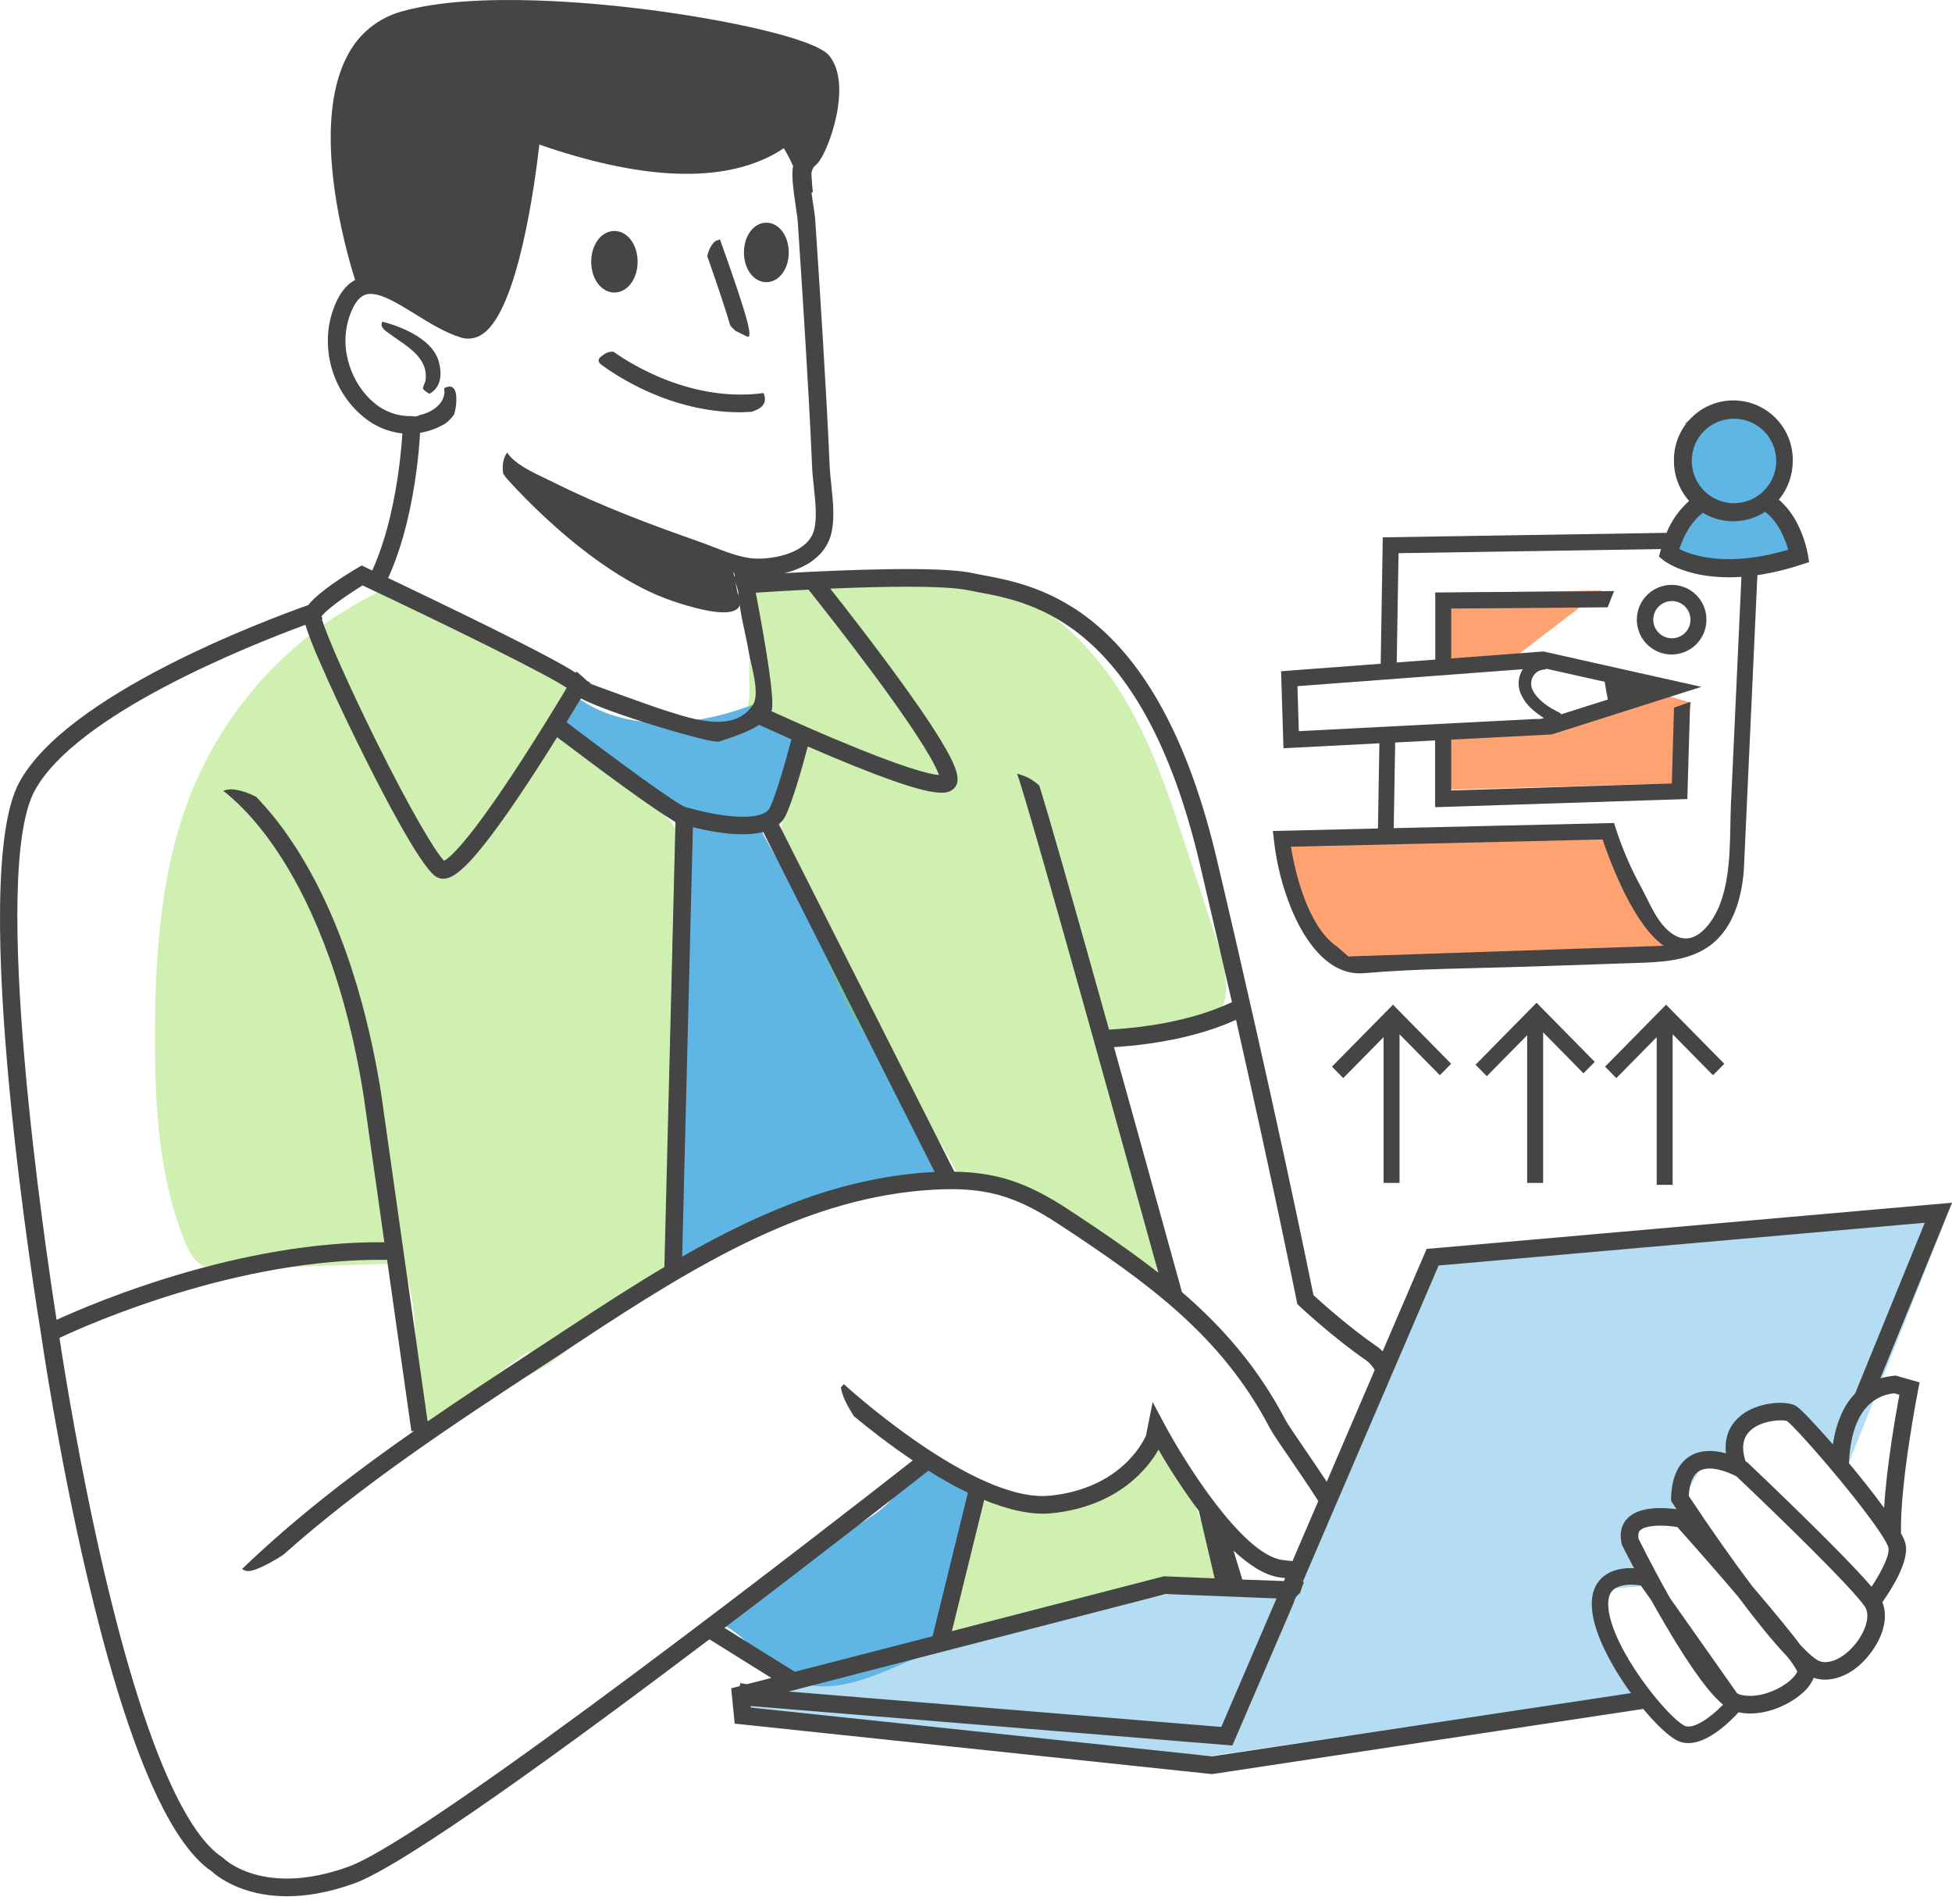 <svg width="200" height="195" viewBox="0 0 200 195" fill="none" xmlns="http://www.w3.org/2000/svg">
<path d="M173.915 51.425L172.643 47.61L172.692 43.289L175.822 41.676L177.73 41.888L180.273 43.159C180.697 43.371 182.393 45.491 182.393 45.491V49.518C182.393 49.942 181.969 51.638 181.969 51.638L183.664 55.877C183.664 55.877 184.088 57.148 183.24 57.36C182.393 57.572 177.942 57.996 177.942 57.996C177.942 57.996 174.338 58.208 174.126 57.996C173.915 57.784 171.371 56.3 171.371 56.3C171.371 56.3 171.795 54.605 172.007 54.181C172.219 53.757 173.915 51.425 173.915 51.425Z" fill="#5FB6E5"/>
<path d="M131.737 85.549L164.165 85.125C164.165 85.125 169.676 95.722 170.524 96.146C171.134 96.43 171.774 96.644 172.432 96.782C172.432 96.782 171.372 97.63 170.736 97.63C170.1 97.63 137.884 98.69 137.884 98.69C137.884 98.69 128.346 90.424 131.737 85.549Z" fill="#FFA272"/>
<path d="M154.512 67.837L164.128 60.484L146.998 60.751L148.694 67.534L154.512 67.837Z" fill="#FFA272"/>
<path d="M168.193 70.527C168.433 70.618 168.668 70.723 168.895 70.841C168.917 70.854 168.936 70.873 168.95 70.894C168.964 70.916 168.973 70.941 168.977 70.966C168.98 70.992 168.977 71.018 168.969 71.043C168.961 71.067 168.947 71.09 168.929 71.108C168.193 71.78 167.178 72.079 166.233 72.314C165.19 72.575 164.124 72.738 163.09 73.022C161.879 73.363 160.703 73.813 159.499 74.175C158.245 74.528 156.961 74.765 155.663 74.883C153.12 75.159 150.551 75.169 147.997 75.345L147.766 75.364L148.694 80.885L171.373 80.249L173.28 71.983L168.193 70.527Z" fill="#FFA272"/>
<g opacity="0.47">
<path d="M75.781 172.662L119.443 163.336L131.524 162.064L147.421 129.636L199.984 123.277L189.387 149.983L184.088 144.049L178.154 145.32L176.882 148.923L174.126 150.619L171.795 154.646L167.98 156.766L167.344 160.581L168.192 162.488L163.4 162.885L167.132 173.51L124.106 179.868L75.357 176.477L75.781 172.662Z" fill="#5FB6E5"/>
</g>
<path d="M57.131 75.587L69.212 84.277L68.152 129.846C68.152 129.846 81.929 122.216 95.706 121.792C109.483 121.368 97.825 120.096 97.825 120.096L78.114 85.337L82.777 76.435L77.054 72.196C77.054 72.196 65.397 77.282 57.979 70.5L57.131 75.587Z" fill="#5FB6E5"/>
<g opacity="0.4">
<path d="M124.688 96.386L121.674 87.225C119.823 81.598 117.943 75.909 114.8 70.886C111.657 65.863 107.081 61.496 101.403 59.811C93.325 57.414 84.358 60.699 76.318 58.184C76.838 61.106 77.359 64.097 76.88 67.026C76.579 68.876 76.973 70.841 76.617 72.325C78.207 73.283 79.796 74.245 81.581 74.805C81.617 74.816 81.648 74.838 81.67 74.867C81.693 74.897 81.705 74.933 81.706 74.97C81.739 75.668 81.711 76.368 81.624 77.062C81.439 78.573 81.053 80.048 80.699 81.526C80.356 82.954 79.962 84.44 80.028 85.922C80.087 87.265 80.54 88.539 81.075 89.76C81.653 91.076 82.272 92.373 82.829 93.7C83.94 96.339 84.949 99.022 86.178 101.614C86.763 102.874 87.419 104.099 88.143 105.283C88.951 106.583 89.851 107.827 90.748 109.065C92.526 111.515 94.37 113.922 95.968 116.495C96.755 117.767 97.537 119.052 98.204 120.385C98.342 120.658 98.472 120.936 98.594 121.218C99.539 121.338 100.475 121.511 101.401 121.735C102.544 121.994 103.663 122.349 104.747 122.795C105.739 123.238 106.695 123.756 107.609 124.344C108.526 124.918 109.421 125.525 110.345 126.086C111.358 126.701 112.418 127.216 113.478 127.744C115.23 128.619 116.977 129.511 118.653 130.522C117.06 122.619 114.819 114.796 112.589 107.053C116.22 105.037 121.682 107.564 124.459 104.474C126.349 102.365 125.574 99.075 124.688 96.386Z" fill="#89DA3E"/>
</g>
<g opacity="0.4">
<path d="M69.424 120.205C69.257 115.357 69.159 110.516 69.267 105.667C69.375 100.873 69.627 96.084 70.024 91.301C70.166 89.605 70.357 87.838 69.825 86.18C69.363 84.737 68.341 83.618 67.18 82.677C66.398 82.041 65.616 81.405 64.848 80.756C64.043 80.065 63.237 79.372 62.407 78.713C60.734 77.391 58.937 76.212 56.919 75.483C56.876 75.47 56.84 75.44 56.818 75.401C56.795 75.361 56.789 75.315 56.801 75.271C57.436 73.55 58.689 72.166 59.556 70.574C52.773 67.475 46.642 63.008 39.522 60.125L38.27 60.911C30.037 65.058 23.533 71.978 19.902 80.451C16.49 88.505 15.892 97.437 15.875 106.173C15.875 113.339 16.256 120.675 18.995 127.296C19.351 128.144 19.785 129.043 20.574 129.53C21.362 130.018 22.367 130.009 23.304 129.98L39.115 129.48C39.724 129.46 40.374 129.454 40.885 129.787C41.508 130.194 41.733 130.982 41.919 131.694C43.111 136.419 42.17 142.716 43.361 147.43C45.972 144.609 51.048 140.531 54.24 138.392C53.905 139.693 53.127 140.777 52.265 141.824C53.46 141.232 54.675 140.679 55.811 139.98C56.83 139.344 57.754 138.583 58.704 137.86C59.704 137.095 60.707 136.332 61.722 135.584C64.278 133.693 66.932 131.921 69.649 130.257C69.653 126.913 69.539 123.558 69.424 120.205Z" fill="#89DA3E"/>
</g>
<path d="M96.957 166.504C97.395 165.145 97.701 163.748 98.016 162.362C98.36 160.879 98.754 159.412 99.106 157.932C99.485 156.341 99.854 154.736 100.165 153.123C99.753 152.922 99.351 152.699 98.962 152.456C97.989 151.839 97.054 151.112 96.013 150.614C93.873 149.59 92.268 152.621 91.062 153.895C90.142 154.865 88.894 155.59 87.775 156.296C86.423 157.159 85.034 157.96 83.657 158.776C82.279 159.592 80.914 160.421 79.606 161.341C78.268 162.315 76.991 163.371 75.783 164.503C75.12 165.103 74.434 165.676 73.725 166.222C74.351 166.553 74.949 166.935 75.511 167.366C77.453 168.871 78.932 171.016 81.158 172.057C85.119 173.911 89.655 171.652 93.673 169.92C94.407 169.604 95.148 169.306 95.897 169.026C96.328 168.22 96.682 167.376 96.957 166.504Z" fill="#5FB6E5"/>
<g opacity="0.4">
<path d="M120.909 149.808C120.139 149.287 119.468 148.632 118.928 147.875C118.418 148.327 117.962 148.837 117.569 149.395C116.706 150.571 115.873 151.652 114.602 152.419C113.33 153.186 111.94 153.538 110.575 153.983C109.165 154.467 107.688 154.726 106.198 154.751C104.857 154.731 103.53 154.477 102.277 154C101.666 153.778 101.06 153.538 100.469 153.265C100.435 153.441 100.403 153.617 100.369 153.791C99.759 156.9 98.924 159.952 98.211 163.036C97.766 164.971 97.304 167.04 96.389 168.843C100.267 167.424 104.298 166.464 108.4 165.984C108.801 165.783 109.216 165.609 109.621 165.452C112.287 164.422 115.144 164.007 117.938 163.472C118.722 163.324 119.496 163.14 120.288 163.049C121.154 162.936 122.028 162.906 122.899 162.96C123.927 163.036 124.949 163.174 125.96 163.373C125.407 160.978 120.928 151.052 120.909 149.808Z" fill="#89DA3E"/>
</g>
<path d="M39.168 60.431L37.578 59.584C41.035 53.072 41.285 43.34 41.287 43.242L43.089 43.28C43.08 43.698 42.83 53.537 39.168 60.431Z" fill="#454545"/>
<path d="M39.175 32.974C38.846 33.54 39.598 33.955 40.022 34.269C41.108 35.079 42.386 35.753 43.138 36.916C43.556 37.538 43.716 38.298 43.585 39.036C43.551 39.214 43.303 39.657 43.335 39.803C43.367 39.949 43.829 40.242 43.971 40.32L43.994 40.333C44.224 40.218 44.429 40.059 44.598 39.867C45.147 39.231 45.277 38.313 44.978 37.122C44.325 34.511 40.539 33.307 39.202 32.957L39.175 32.974Z" fill="#454545"/>
<path d="M76.999 42.188C77.192 42.123 77.382 42.047 77.567 41.961C78.432 41.55 78.514 40.902 78.231 40.266C70.906 41.23 64.729 37.358 62.851 36.027C62.467 36.001 62.088 36.124 61.792 36.37C61.349 36.673 61.175 36.883 61.493 37.269C62.976 38.388 68.602 42.233 75.842 42.233C76.219 42.224 76.607 42.207 76.999 42.188Z" fill="#454545"/>
<path d="M73.769 24.523L73.307 24.689C72.883 25.032 72.618 25.604 72.459 26.219C73.455 29.047 74.422 31.942 74.814 33.328C74.977 33.535 75.161 33.724 75.365 33.892L76.528 34.472C76.594 34.483 76.659 34.489 76.726 34.489C76.901 34.095 76.899 33.29 73.769 24.523Z" fill="#454545"/>
<path d="M62.95 29.966C61.619 29.966 60.574 28.582 60.574 26.814C60.574 25.046 61.619 23.66 62.95 23.66C64.281 23.66 65.328 25.044 65.328 26.814C65.328 28.584 64.283 29.966 62.95 29.966Z" fill="#454545"/>
<path d="M78.518 28.906C77.231 28.906 76.223 27.569 76.223 25.86C76.223 24.152 77.231 22.812 78.518 22.812C79.805 22.812 80.816 24.15 80.816 25.86C80.816 27.571 79.809 28.906 78.518 28.906Z" fill="#454545"/>
<path d="M136.471 109.264L137.626 110.438L141.761 106.241V121.175H143.395V105.949L147.528 110.143L148.685 108.971L142.723 102.918L136.471 109.264Z" fill="#454545"/>
<path d="M151.184 109.067L152.339 110.241L156.472 106.044V121.173H158.108V105.75L162.241 109.946L163.398 108.774L157.434 102.719L151.184 109.067Z" fill="#454545"/>
<path d="M164.453 109.264L165.608 110.438L169.743 106.241V121.37H171.378V105.949L175.511 110.143L176.668 108.971L170.704 102.918L164.453 109.264Z" fill="#454545"/>
<path d="M171.329 59.914C170.622 59.904 169.927 60.103 169.333 60.489C168.74 60.874 168.274 61.427 167.996 62.077C167.718 62.728 167.64 63.446 167.771 64.141C167.902 64.837 168.238 65.477 168.734 65.981C169.231 66.485 169.866 66.83 170.559 66.972C171.252 67.114 171.972 67.046 172.627 66.778C173.281 66.509 173.841 66.052 174.235 65.464C174.629 64.876 174.839 64.185 174.839 63.477C174.845 62.54 174.478 61.638 173.82 60.971C173.162 60.303 172.267 59.923 171.329 59.914ZM171.329 65.383C170.951 65.389 170.579 65.283 170.261 65.077C169.943 64.871 169.694 64.576 169.544 64.228C169.395 63.88 169.353 63.495 169.423 63.123C169.493 62.751 169.672 62.408 169.937 62.138C170.203 61.868 170.542 61.683 170.913 61.607C171.284 61.531 171.669 61.567 172.02 61.71C172.37 61.853 172.67 62.098 172.881 62.412C173.092 62.727 173.205 63.097 173.205 63.475C173.209 63.977 173.013 64.46 172.662 64.817C172.31 65.175 171.831 65.378 171.329 65.383Z" fill="#454545"/>
<path d="M185.23 56.786C185.024 55.704 184.668 54.656 184.171 53.672C183.705 52.726 183.056 51.88 182.263 51.184C183.185 50.069 183.688 48.666 183.685 47.219C183.7 46.41 183.554 45.605 183.255 44.854C182.956 44.102 182.51 43.417 181.943 42.84C181.376 42.262 180.7 41.803 179.953 41.49C179.207 41.177 178.406 41.016 177.597 41.016C176.788 41.016 175.987 41.177 175.24 41.49C174.494 41.803 173.818 42.262 173.251 42.84C172.684 43.417 172.238 44.102 171.939 44.854C171.64 45.605 171.494 46.41 171.509 47.219C171.512 48.729 172.066 50.186 173.067 51.318C172.054 52.212 171.263 53.329 170.756 54.582L141.677 55.044L141.465 67.992L131.259 68.759L131.503 76.648L141.329 76.141L141.183 84.87L130.42 85.122L130.52 86.02C130.784 88.442 131.384 90.815 132.3 93.072C133.572 96.181 136.022 100.009 139.767 99.689C145.265 99.216 150.865 99.21 156.399 99.024L167.42 98.651C169.93 98.566 172.778 98.508 174.985 97.016C177.528 95.297 178.45 92.065 178.673 89.121L180.061 58.92C181.607 58.685 183.13 58.317 184.614 57.82L185.362 57.575L185.23 56.786ZM177.6 42.893C178.458 42.88 179.301 43.123 180.021 43.591C180.74 44.058 181.305 44.729 181.642 45.519C181.979 46.308 182.074 47.18 181.914 48.023C181.754 48.866 181.348 49.643 180.745 50.254C180.143 50.866 179.372 51.284 178.531 51.456C177.691 51.628 176.817 51.546 176.023 51.221C175.229 50.895 174.55 50.341 174.072 49.628C173.593 48.916 173.338 48.077 173.338 47.219C173.331 46.08 173.775 44.984 174.575 44.173C175.375 43.362 176.463 42.902 177.602 42.893H177.6ZM133.076 74.897L132.934 70.289L156.024 68.553C155.811 68.887 155.673 69.263 155.621 69.655C155.569 70.047 155.604 70.446 155.723 70.823C155.986 71.553 156.44 72.199 157.037 72.695C157.4 73.015 157.787 73.307 158.196 73.566L158.065 73.6C157.779 73.656 157.486 73.671 157.196 73.645V73.655L133.076 74.897ZM158.423 68.515L158.444 68.505L164.417 69.842C164.491 70.372 164.648 71.205 164.737 71.656L159.968 73.17C159.918 73.095 159.849 73.034 159.769 72.994C158.739 72.498 157.584 71.765 157.045 70.718C156.585 69.825 157.126 68.681 158.145 68.598C158.227 68.591 158.307 68.571 158.383 68.539L158.425 68.553L158.423 68.515ZM138.152 97.977L137.048 97.014L136.976 96.959C133.866 94.806 132.635 88.984 132.266 86.737L164.201 85.993C164.827 87.859 165.574 89.683 166.437 91.453C167.755 94.106 169.097 95.916 170.464 96.883L138.152 97.977ZM177.363 81.964C177.206 85.387 177.46 89.276 176.273 92.506C175.604 94.333 173.806 97.031 171.638 95.838C169.921 94.893 169.105 92.659 168.221 91.018C167.142 89.068 166.251 87.02 165.559 84.901L165.377 84.306L142.8 84.831L142.948 76.059L147.037 75.847V82.686L172.882 81.853L173.173 71.892C172.626 72.104 172.075 72.305 171.519 72.492L171.293 80.249L148.692 80.974V75.764L158.982 75.234L174.323 70.359L158.128 66.733L148.692 67.449V62.339L164.72 62.212C164.932 61.654 165.161 61.103 165.379 60.548L147.058 60.692V67.564L143.107 67.861L143.294 56.669L170.184 56.246L170.133 56.426L169.974 57.021L170.451 57.401C170.578 57.5 172.715 59.137 177.132 59.137C177.543 59.137 177.974 59.122 178.425 59.092C178.07 66.718 177.72 74.342 177.373 81.964H177.363ZM172.064 56.248C172.611 54.571 173.418 53.327 174.476 52.532C175.441 53.116 176.552 53.417 177.68 53.398C178.808 53.38 179.908 53.044 180.854 52.428C182.233 53.467 182.924 55.275 183.221 56.309C176.966 58.174 173.355 56.89 172.083 56.248H172.064Z" fill="#454545"/>
<path d="M194.076 140.926C193.596 140.967 193.122 141.058 192.66 141.195L200 123.204L146.707 127.891L146.171 127.937L141.661 138.431C141.477 138.231 141.27 138.054 141.044 137.903C138.223 135.964 135.359 133.389 134.575 132.67C134.085 130.245 130.525 112.785 124.666 87.987C118.577 62.22 106.464 59.98 100.644 58.905C100.267 58.835 99.917 58.769 99.599 58.693C96.208 57.987 86.708 58.36 80.364 58.714C82.463 58.208 84.336 57.057 85.027 55.136C85.591 53.557 85.364 51.438 85.165 49.569C85.095 48.918 85.029 48.297 85.008 47.794C84.817 43.293 84.55 38.746 84.315 34.84C84.082 30.985 83.823 26.915 83.52 22.401C83.508 22.206 83.461 21.89 83.372 21.305C83.317 20.942 83.226 20.343 83.145 19.717L83.281 19.69C83.226 19.12 83.183 18.547 83.143 17.973C83.117 17.722 83.174 17.469 83.304 17.252C83.304 17.238 83.293 17.221 83.287 17.208L83.732 16.761C84.849 15.646 87.42 8.651 84.953 5.693C83.491 3.936 74.47 2.045 66.706 1.03C61.571 0.358 48.801 -0.971 41.204 1.161C39.994 1.485 38.866 2.062 37.895 2.854C36.924 3.645 36.132 4.634 35.571 5.754C31.756 13.005 35.477 25.819 36.387 28.681C35.418 29.185 34.678 30.186 34.136 31.718C32.775 35.55 34.026 40.046 37.177 42.651C38.495 43.783 40.169 44.416 41.906 44.437C43.213 44.427 44.493 44.067 45.613 43.394L45.71 43.327C46.021 43.078 46.295 42.787 46.524 42.462C46.723 41.818 46.795 41.142 46.736 40.472C46.645 39.732 46.272 39.374 45.537 39.753L45.503 39.772C45.755 41.141 44.483 42.127 43.239 42.46L43.042 42.504C42.913 42.582 42.77 42.632 42.622 42.652C42.473 42.672 42.322 42.661 42.177 42.621C40.769 42.663 39.395 42.178 38.326 41.26C36.149 39.463 34.596 35.813 35.834 32.32C36.257 31.129 36.791 30.412 37.421 30.19C38.638 29.766 40.624 30.991 42.546 32.18C44.064 33.119 45.634 34.088 47.228 34.577C47.599 34.69 47.991 34.716 48.374 34.654C48.757 34.592 49.12 34.443 49.437 34.219C53.054 31.801 54.786 18.978 55.261 14.809C65.343 18.302 73.211 18.744 78.656 16.127C79.229 15.852 79.781 15.536 80.307 15.18C80.662 15.771 80.981 16.384 81.261 17.015C81.096 17.748 81.206 19.031 81.594 21.574C81.655 21.975 81.717 22.39 81.725 22.517C82.028 27.03 82.287 31.095 82.52 34.946C82.755 38.846 83.02 43.382 83.211 47.875C83.234 48.445 83.302 49.087 83.376 49.768C83.556 51.444 83.758 53.346 83.332 54.537C82.586 56.62 79.4 57.281 77.446 57.222C76.051 57.18 74.489 56.574 72.978 55.989C72.478 55.796 72.003 55.611 71.532 55.446C66.973 53.85 61.639 51.881 56.626 49.369C56.382 49.248 56.115 49.121 55.833 48.986C54.481 48.35 52.654 47.466 51.963 46.353C51.518 46.959 51.429 47.837 51.569 48.577C52.595 49.435 53.917 50.06 55.06 50.613C55.329 50.741 55.585 50.864 55.821 50.98C60.922 53.536 66.325 55.533 70.937 57.148C71.38 57.303 71.84 57.481 72.327 57.669C73.273 58.054 74.239 58.388 75.22 58.67C75.244 58.793 75.269 58.916 75.292 59.038L75.004 59.06C75.222 59.387 75.391 59.744 75.507 60.119C75.519 60.158 75.53 60.196 75.54 60.234C75.566 60.33 75.589 60.425 75.61 60.52C75.61 60.545 75.621 60.569 75.625 60.594C75.629 60.62 75.644 60.7 75.653 60.753C75.676 60.901 75.695 61.05 75.708 61.203C75.85 63.061 76.418 64.96 76.719 66.804C76.931 68.114 77.908 71.022 77.143 72.196C75.091 75.376 70.182 73.398 67.505 72.565C66.992 72.404 60.411 70.047 60.437 70.003L60.486 69.92C60.316 69.859 60.161 69.762 60.032 69.636C59.725 69.335 59.396 69.064 59.061 68.788L58.987 68.913C57.836 68.163 55.089 66.652 48.197 63.273C42.847 60.651 37.533 58.153 37.48 58.127L37.056 57.926L36.647 58.167C35.376 58.913 32.667 60.609 31.575 61.983C26.997 63.612 6.86 71.147 1.974 80.144C-3.411 90.045 3.895 134.771 4.204 136.651C4.221 136.769 5.94 148.759 8.909 161.421C12.915 178.513 17.22 188.699 21.703 191.703C22.173 192.137 24.7 194.246 29.407 194.246C31.349 194.246 33.659 193.89 36.349 192.911C41.484 191.044 58.262 178.831 72.692 167.926C74.281 168.926 76.562 170.349 79.029 171.883L76.524 172.53L75.848 172.417L75.797 172.718L74.915 172.947L75.278 176.563L124.117 181.728H124.234L168.362 175.058C169.683 176.648 170.971 177.86 171.84 178.295C172.196 178.471 172.588 178.561 172.985 178.558C175.077 178.558 177.338 176.275 178.125 175.404C178.517 175.484 178.917 175.524 179.318 175.525C181.367 175.525 183.419 174.547 184.663 173.441C185.177 173.02 185.578 172.478 185.831 171.864C185.914 171.895 185.998 171.921 186.083 171.943C186.38 172.019 186.684 172.057 186.99 172.055C188.4 172.055 190.246 171.311 191.804 169.138C193.061 167.383 193.44 165.535 192.864 164.13C194.055 162.434 195.583 159.855 195.248 158.178C195.142 157.793 194.983 157.423 194.775 157.081C194.646 151.994 196.501 142.522 196.52 142.42L196.681 141.608L194.239 140.911L194.076 140.926ZM132.867 133.308L132.924 133.592L133.136 133.789C133.278 133.921 136.616 137.043 140.024 139.385C140.36 139.645 140.641 139.969 140.851 140.339L135.936 151.784C135.283 150.792 134.518 149.664 133.623 148.352C132.729 147.04 131.928 145.887 131.701 145.447C128.88 140.072 125.306 135.983 121.103 132.359C118.537 123.062 115.533 112.268 115.48 112.079C115.01 110.384 114.562 108.779 114.137 107.266C115.165 107.202 116.379 107.092 117.704 106.908C121.148 106.426 124.136 105.606 126.642 104.468C130.605 122.035 132.839 133.168 132.867 133.308ZM99.23 60.467C99.561 60.537 99.925 60.603 100.315 60.679C105.762 61.686 117.095 63.782 122.911 88.411C124.107 93.497 125.215 98.256 126.226 102.654C121.902 104.703 116.727 105.303 113.632 105.471C109.338 90.117 107.407 83.428 106.492 80.479C105.878 79.903 105.128 79.492 104.313 79.284L104.3 79.297L104.279 79.276H104.219C104.586 80.28 106.286 85.814 113.81 112.821C115.531 118.995 117.227 125.114 118.685 130.377C115.856 128.16 112.776 126.072 109.474 123.902C105.313 121.168 102.14 120.087 97.78 120.027L79.809 84.439C80.114 84.178 80.36 83.854 80.528 83.489C81.231 81.965 82.102 78.956 82.764 76.469C83.556 76.813 84.37 77.162 85.191 77.504C92.119 80.412 95.057 81.204 96.462 81.204C97.115 81.204 97.437 81.033 97.677 80.825C98.524 80.079 98.172 78.739 96.314 75.706C95.175 73.845 93.467 71.372 91.237 68.352C88.963 65.272 86.602 62.243 85.068 60.297C90.618 60.062 96.776 59.956 99.23 60.467ZM95.767 120.057H95.635C86.494 120.551 78.23 123.959 69.894 128.722L70.994 84.737C72.565 85.125 74.409 85.462 76.081 85.462C76.794 85.473 77.507 85.394 78.2 85.227L95.767 120.057ZM82.838 60.401C84.139 62.035 86.702 65.276 89.237 68.691C94.624 75.927 95.913 78.515 96.21 79.398C95.33 79.324 92.74 78.748 85.366 75.632C83.052 74.653 80.799 73.65 79.042 72.853C79.042 72.834 79.057 72.817 79.063 72.798C79.417 71.739 78.385 65.698 77.435 60.717C78.904 60.615 80.788 60.503 82.848 60.401H82.838ZM59.523 71.544C60.509 72.063 62.404 72.843 66.157 74.036C67.811 74.562 69.549 75.07 70.924 75.435C73.349 76.071 73.578 76.001 73.841 75.912L74.031 75.85C75.727 75.306 76.952 74.791 77.776 74.252C78.728 74.676 79.86 75.195 81.087 75.736C80.434 78.205 79.559 81.272 78.885 82.73C78.296 84.002 74.805 83.981 70.21 82.667C69.326 82.366 63.582 78.18 58.044 73.977C58.591 73.087 59.091 72.262 59.523 71.544ZM37.152 59.969C46.149 64.208 55.931 69.032 58.071 70.46C56.906 72.4 55.21 75.172 53.408 77.949C47.898 86.444 46.018 87.91 45.501 88.173C44.634 87.325 42.078 83.031 38.58 75.986C35.569 69.914 33.4 64.914 32.976 63.409L33.04 63.388L32.951 63.125C33.392 62.521 35.191 61.164 37.152 59.969ZM3.556 80.992C7.82 73.15 25.598 66.099 31.285 64.007C31.702 65.272 32.185 66.514 32.733 67.728C33.773 70.141 35.198 73.193 36.743 76.325C39.008 80.914 43.053 88.769 44.672 89.801C44.893 89.941 45.15 90.014 45.412 90.013C45.544 90.012 45.675 89.996 45.804 89.964C46.891 89.699 48.913 88.199 54.952 78.877C55.693 77.735 56.414 76.592 57.09 75.509C60.78 78.32 67.111 83.057 69.212 84.172L68.071 129.792C64.85 131.699 61.609 133.796 58.292 135.987L54.375 138.558C50.869 140.858 47.323 143.189 43.811 145.606L39.051 112.007C37.887 104.665 35.333 94.193 29.765 85.996C28.722 84.441 27.546 82.98 26.249 81.628C25.587 81.27 24.871 81.022 24.13 80.893C23.706 80.812 23.269 80.853 22.869 81.011C23.763 81.685 25.929 83.527 28.358 87.135C31.296 91.499 35.229 99.407 37.26 112.276L39.379 127.251C24.577 127.123 9.865 133.344 5.798 135.197C4.662 127.948 -1.073 89.517 3.556 80.992ZM35.734 191.207C27.122 194.337 23.066 190.516 22.9 190.359L22.835 190.291L22.756 190.24C19.935 188.396 15.55 181.832 10.675 161.021C8.132 150.131 6.497 139.741 6.093 137.049C9.221 135.582 24.443 128.844 39.659 129.054L42.152 146.612L42.434 146.572C36.274 150.87 30.261 155.474 24.816 160.709C25.278 161.173 26.088 160.853 27.014 160.417C27.706 160.076 28.376 159.694 29.021 159.272C37.173 152.015 46.401 145.951 55.38 140.063C56.684 139.215 57.986 138.359 59.286 137.494C71.609 129.353 82.857 122.56 95.741 121.863C100.89 121.585 103.984 122.444 108.478 125.398C117.708 131.464 125.16 136.844 130.097 146.271C130.376 146.805 131.112 147.878 132.127 149.359C132.85 150.419 134.022 152.115 135.071 153.764L132.428 159.91C132.089 159.889 131.729 159.853 131.345 159.794C127.193 159.158 121.233 149.51 119.285 145.849L118.102 143.622L117.413 147.066C117.125 147.719 114.798 152.477 107.589 153.212C99.824 154.014 86.594 141.911 86.46 141.79L86.155 142.119C86.297 143.024 86.791 143.929 87.236 144.662C87.316 144.798 87.401 144.934 87.488 145.069C88.984 146.311 91.11 147.982 93.522 149.603C86.168 155.366 44.059 188.18 35.734 191.207ZM122.835 154.781L124.45 161.682L119.249 161.47L97.53 167.089L100.841 153.649C103.268 154.649 105.665 155.226 107.772 155.012C114.666 154.304 117.689 150.279 118.7 148.499C119.954 150.672 121.335 152.769 122.835 154.781ZM119.444 163.286L130.792 163.738L125.133 176.902L80.807 173.274L119.444 163.286ZM127.286 161.803L126.383 158.836C127.93 160.285 129.537 161.343 131.069 161.578C131.281 161.61 131.481 161.635 131.678 161.657L131.546 161.958L127.286 161.803ZM74.226 166.762C84.162 159.232 92.713 152.541 95.123 150.654C96.431 151.479 97.782 152.233 99.171 152.914L95.549 167.617L81.441 171.249C78.599 169.484 76.034 167.892 74.226 166.754V166.762ZM124.192 179.914L76.927 174.916L76.912 174.762L126.269 178.806L132.511 164.289C132.545 164.17 132.585 164.052 132.627 163.933C132.734 163.631 132.935 163.37 133.199 163.189C133.301 162.871 133.411 162.553 133.528 162.244C133.556 162.18 133.585 162.117 133.619 162.055H133.473L147.4 129.637L197.209 125.256L190.072 142.753C189.917 142.914 189.767 143.083 189.623 143.264C188.563 144.607 188.037 146.337 187.794 147.962C186.003 145.902 184.47 144.289 184.017 144.018C183.044 143.433 179.865 143.554 178.082 145.254C177.321 145.976 176.645 147.127 176.838 148.876C175.429 148.488 174.229 148.552 173.275 149.088C171.98 149.802 171.285 151.273 171.215 153.46V153.747L171.372 153.986L171.781 154.601C170.467 154.418 167.966 154.272 166.745 155.538C166.304 155.989 165.846 156.809 166.16 158.147L166.185 158.251L166.232 158.344C166.232 158.363 166.694 159.266 167.417 160.635C166.44 160.595 165.162 160.737 164.225 161.542C163.352 162.295 162.979 163.428 163.121 164.91C163.36 167.43 165.132 170.726 167.103 173.439L124.192 179.914ZM172.599 176.777C170.8 175.878 165.198 168.935 164.797 164.738C164.712 163.838 164.886 163.191 165.318 162.831C165.751 162.47 166.471 162.328 167.114 162.328C167.45 162.329 167.785 162.357 168.116 162.413L169.208 163.96C169.632 164.732 170.096 165.537 170.569 166.345C173.563 171.461 175.376 173.657 176.543 174.624C175.299 175.898 173.491 177.218 172.599 176.777ZM183.112 172.383C181.882 173.299 179.911 174.026 178.279 173.592C178.173 173.559 178.071 173.511 177.978 173.45L171.115 163.713C170.085 161.892 168.996 159.857 167.883 157.63C167.769 157.047 167.953 156.858 168.025 156.782C168.614 156.176 170.556 156.207 171.859 156.426C173.989 158.812 176.166 161.301 178.086 163.556C180.35 166.582 181.969 168.498 183.139 169.719C183.518 170.183 183.855 170.679 184.146 171.203C184.11 171.383 183.83 171.847 183.112 172.383ZM190.339 168.087C189.233 169.632 187.675 170.501 186.545 170.207C186.121 170.094 185.422 169.511 184.532 168.585C183.612 167.362 182.071 165.455 179.483 162.426C177.389 159.637 175.119 156.4 173.027 153.236C173.112 151.89 173.487 151.025 174.142 150.661C175.265 150.037 177.181 150.834 177.934 151.248C181.961 155.063 189.788 162.651 191.075 164.584C191.588 165.349 191.295 166.758 190.339 168.087ZM191.759 162.54C188.639 158.893 179.521 150.264 179.091 149.857L179.017 149.787L178.928 149.734L178.847 149.69C178.423 148.401 178.548 147.394 179.197 146.687C180.045 145.76 181.554 145.495 182.457 145.495C182.675 145.487 182.893 145.512 183.103 145.57C183.572 145.917 185.895 148.42 188.582 151.68C192.264 156.146 193.396 158.087 193.485 158.53C193.641 159.312 192.779 160.993 191.759 162.54ZM193.044 154.463C192.003 153.037 190.712 151.415 189.441 149.878C189.508 148.104 189.865 145.881 191.054 144.368C191.419 143.9 191.876 143.513 192.398 143.231C192.919 142.948 193.493 142.776 194.084 142.725L194.61 142.876C194.229 144.893 193.307 150.167 193.044 154.463Z" fill="#454545"/>
<path d="M51.619 48.668C51.619 48.668 60.097 58.63 68.999 61.597C77.901 64.564 75.57 60.749 75.57 60.749L75.146 58.63L51.619 48.668Z" fill="#454545"/>
</svg>
